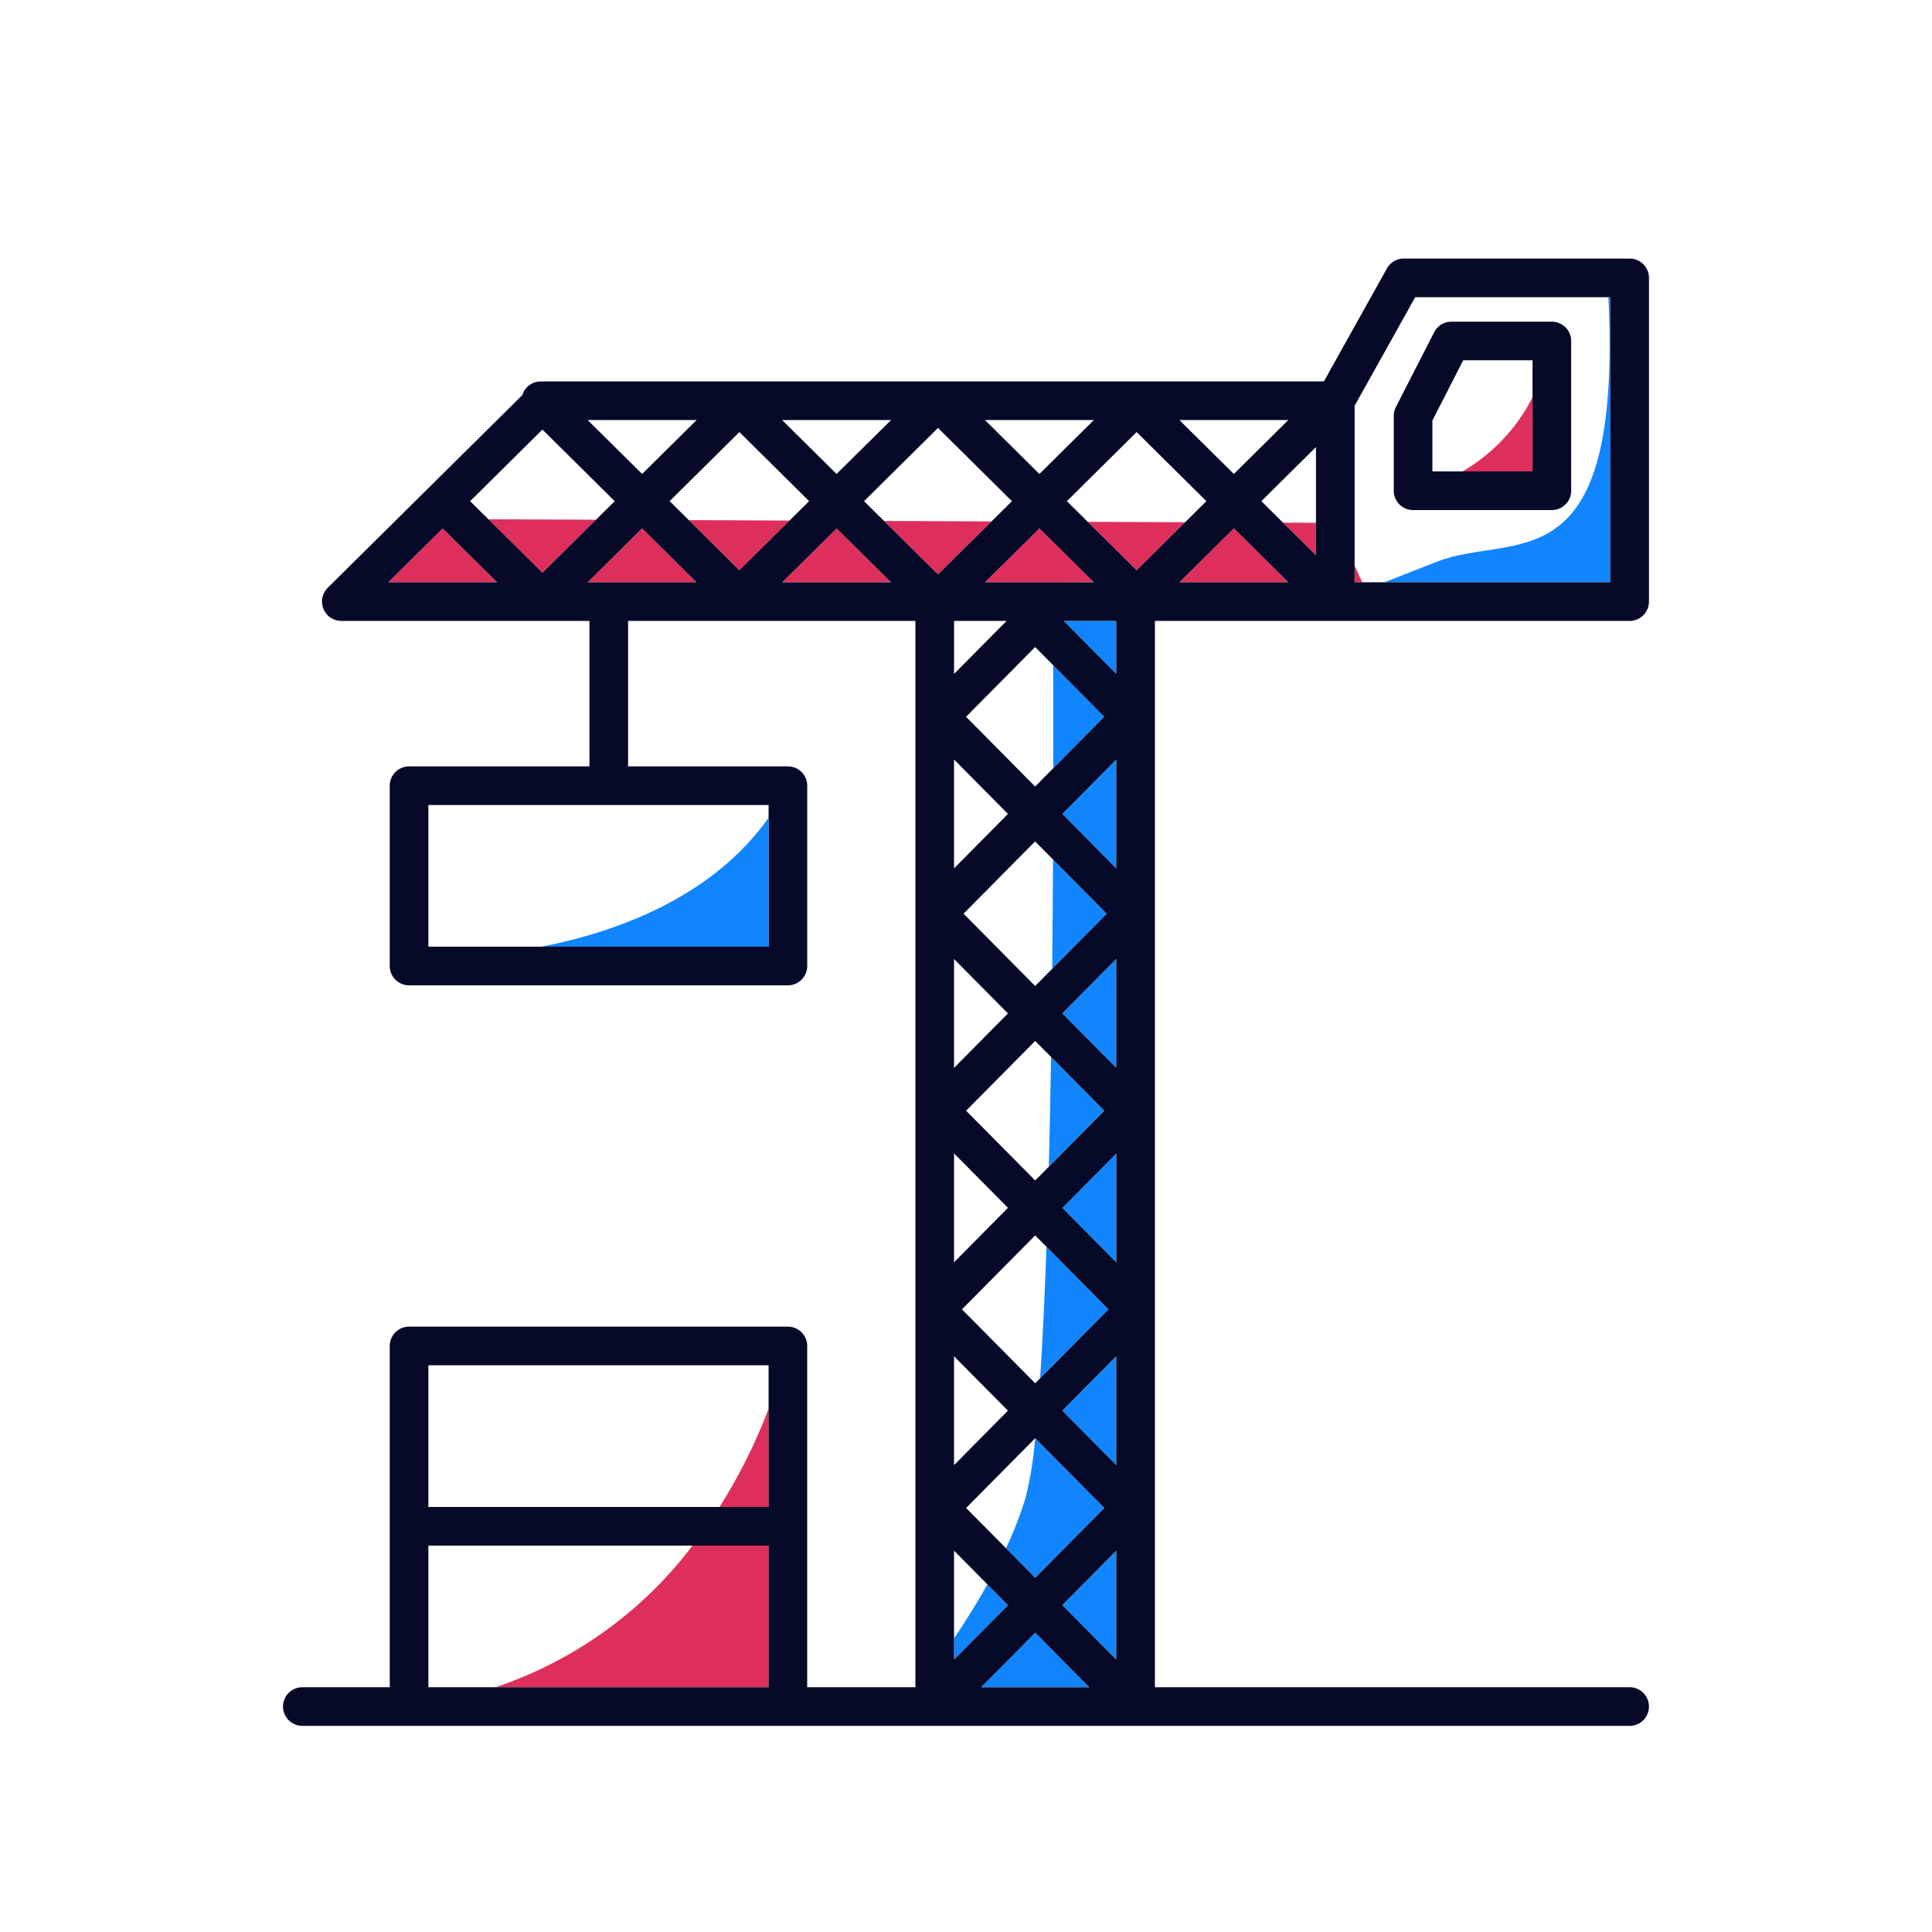 <svg xmlns="http://www.w3.org/2000/svg" width="200" height="200" viewBox="0 0 200 200">
  <title>icons</title>
  <g>
    <path d="M44.347,98h11.7c7.935-1.556,17.687-5.139,23.512-13.345V83.336H44.347Z" fill="none"/>
    <polygon points="63.637 51.881 56.151 44.468 48.666 51.881 50.558 53.754 61.697 53.802 63.637 51.881" fill="none"/>
    <path d="M107.158,122.2l1.417-1.43c.093-3.718.168-7.535.229-11.353l-1.646-1.661-7.152,7.222Z" fill="none"/>
    <path d="M107.158,102.07l1.765-1.782c.04-3.9.068-7.707.086-11.32L107.158,87.1l-7.412,7.484Z" fill="none"/>
    <path d="M107.158,143.193l.517-.522c.265-3.983.48-8.614.654-13.607l-1.171-1.182-7.581,7.656Z" fill="none"/>
    <path d="M107.158,81.416l1.879-1.9c0-4.174,0-7.816-.012-10.663l-1.867-1.885-7.152,7.222Z" fill="none"/>
    <polygon points="110.444 51.881 112.603 54.019 122.685 54.063 124.888 51.881 117.666 44.728 110.444 51.881" fill="none"/>
    <polygon points="83.765 51.881 76.543 44.729 69.32 51.881 71.302 53.843 81.739 53.887 83.765 51.881" fill="none"/>
    <polygon points="89.449 51.881 91.517 53.929 102.643 53.977 104.76 51.881 97.104 44.299 89.449 51.881" fill="none"/>
    <path d="M104.137,160.271a38.645,38.645,0,0,0,2.012-5.152,38.524,38.524,0,0,0,1.014-6.238l0,0-7.152,7.222Z" fill="none"/>
    <path d="M71.692,160H44.347v14.663H51.3A42.59,42.59,0,0,0,71.692,160Z" fill="none"/>
    <path d="M79.564,145.834v-4.5H44.347V156H74.488A57.4,57.4,0,0,0,79.564,145.834Z" fill="none"/>
    <path d="M102.215,164.014l-3.453-3.487V169.6C99.754,168.137,100.991,166.206,102.215,164.014Z" fill="none"/>
    <path d="M140.228,58.542l.786,1.735h2.307l5.405-2.123c8-3.141,19.205,2.806,17.779-27.372l.018-.016H146.5l-6.27,11.239Zm4.054-15.493a2,2,0,0,1,.219-.91l3.963-7.752a2,2,0,0,1,1.781-1.09h10.4a2,2,0,0,1,2,2V50.8a2,2,0,0,1-2,2H146.282a2,2,0,0,1-2-2Z" fill="none"/>
    <polygon points="104.344 146.035 98.762 140.399 98.762 151.671 104.344 146.035" fill="none"/>
    <path d="M158.648,41.112V37.3h-7.179l-3.187,6.234V48.8H151.4A18.512,18.512,0,0,0,158.648,41.112Z" fill="none"/>
    <polygon points="107.602 49.066 113.238 43.485 101.966 43.485 107.602 49.066" fill="none"/>
    <polygon points="127.73 49.066 133.366 43.485 122.094 43.485 127.73 49.066" fill="none"/>
    <polygon points="86.607 49.066 92.243 43.485 80.971 43.485 86.607 49.066" fill="none"/>
    <polygon points="132.819 54.106 136.228 54.12 136.228 46.28 130.572 51.881 132.819 54.106" fill="none"/>
    <polygon points="66.479 49.066 72.115 43.485 60.843 43.485 66.479 49.066" fill="none"/>
    <polygon points="98.762 78.622 98.762 89.894 104.344 84.258 98.762 78.622" fill="none"/>
    <polygon points="104.344 104.912 98.762 99.275 98.762 110.548 104.344 104.912" fill="none"/>
    <polygon points="98.762 119.404 98.762 130.676 104.344 125.04 98.762 119.404" fill="none"/>
    <polygon points="104.197 64.277 98.762 64.277 98.762 69.765 104.197 64.277" fill="none"/>
    <polygon points="115.555 64.277 110.119 64.277 115.555 69.765 115.555 64.277" fill="#1085fd"/>
    <path d="M109.037,79.519l5.274-5.326-5.286-5.337C109.035,71.7,109.041,75.345,109.037,79.519Z" fill="#1085fd"/>
    <polygon points="115.555 78.622 109.973 84.258 115.555 89.894 115.555 78.622" fill="#1085fd"/>
    <polygon points="115.555 110.548 115.555 99.275 109.973 104.912 115.555 110.548" fill="#1085fd"/>
    <path d="M98.762,171.8l5.582-5.636-2.129-2.15c-1.224,2.192-2.461,4.123-3.453,5.586Z" fill="#1085fd"/>
    <polygon points="112.759 174.661 107.158 169.006 101.557 174.661 112.759 174.661" fill="#1085fd"/>
    <polygon points="109.973 166.164 115.555 171.8 115.555 160.527 109.973 166.164" fill="#1085fd"/>
    <path d="M104.137,160.271l3.021,3.051,7.153-7.223-7.148-7.218a38.524,38.524,0,0,1-1.014,6.238A38.645,38.645,0,0,1,104.137,160.271Z" fill="#1085fd"/>
    <polygon points="115.555 151.671 115.555 140.399 109.973 146.035 115.555 151.671" fill="#1085fd"/>
    <path d="M114.571,94.584l-5.562-5.616c-.018,3.613-.046,7.422-.086,11.32Z" fill="#1085fd"/>
    <polygon points="115.555 119.404 109.973 125.04 115.555 130.676 115.555 119.404" fill="#1085fd"/>
    <path d="M114.311,114.976l-5.507-5.561c-.061,3.818-.136,7.635-.229,11.353Z" fill="#1085fd"/>
    <path d="M114.74,135.538l-6.411-6.474c-.174,4.993-.389,9.624-.654,13.607Z" fill="#1085fd"/>
    <path d="M148.726,58.154l-5.405,2.123H166.7V30.766h-.18l-.018.016C167.931,60.96,156.724,55.013,148.726,58.154Z" fill="#1085fd"/>
    <polygon points="127.73 54.695 122.094 60.277 133.366 60.277 127.73 54.695" fill="#de2f5c"/>
    <polygon points="50.558 53.754 56.151 59.293 61.697 53.802 50.558 53.754" fill="#de2f5c"/>
    <polygon points="140.228 60.277 141.014 60.277 140.228 58.542 140.228 60.277" fill="#de2f5c"/>
    <polygon points="72.115 60.277 66.479 54.695 60.843 60.277 72.115 60.277" fill="#de2f5c"/>
    <polygon points="51.46 60.277 45.824 54.696 40.188 60.277 51.46 60.277" fill="#de2f5c"/>
    <polygon points="117.666 59.033 122.685 54.063 112.603 54.019 117.666 59.033" fill="#de2f5c"/>
    <polygon points="136.228 57.482 136.228 54.12 132.819 54.106 136.228 57.482" fill="#de2f5c"/>
    <polygon points="101.966 60.277 105.329 60.277 105.337 60.277 113.238 60.277 107.602 54.695 101.966 60.277" fill="#de2f5c"/>
    <polygon points="81.739 53.887 71.302 53.843 76.543 59.033 81.739 53.887" fill="#de2f5c"/>
    <polygon points="86.607 54.695 80.971 60.277 92.243 60.277 86.607 54.695" fill="#de2f5c"/>
    <polygon points="97.104 59.462 102.643 53.977 91.517 53.929 97.104 59.462" fill="#de2f5c"/>
    <path d="M79.564,156V145.834A57.4,57.4,0,0,1,74.488,156Z" fill="#de2f5c"/>
    <path d="M51.3,174.661h28.26V160H71.692A42.59,42.59,0,0,1,51.3,174.661Z" fill="#de2f5c"/>
    <path d="M31.3,178.661H168.7a2,2,0,1,0,0-4H119.555V64.277H168.7a2,2,0,0,0,2-2V28.766a2,2,0,0,0-2-2h-23.38a2,2,0,0,0-1.746,1.025l-6.524,11.694H56.322c-.022,0-.042.005-.063.006-.037,0-.073.007-.11.01a1.958,1.958,0,0,0-2.068,1.389L33.919,60.856a1.968,1.968,0,0,0-.318.427,1.163,1.163,0,0,0-.059.11,1.972,1.972,0,0,0-.173.48l0,.008a2.021,2.021,0,0,0-.028.515c0,.042.007.083.012.125a1.981,1.981,0,0,0,.126.511v.006c0,.006.008.011.011.018a2.014,2.014,0,0,0,.257.43c.028.036.056.071.086.106s.046.063.075.092a1.939,1.939,0,0,0,.3.247l.01.008a1.93,1.93,0,0,0,.47.224c.039.014.077.024.117.035a1.991,1.991,0,0,0,.524.079H61.02V79.336H42.347a2,2,0,0,0-2,2V100a2,2,0,0,0,2,2H81.564a2,2,0,0,0,2-2V81.336a2,2,0,0,0-2-2H65.02V64.277H94.762V174.661h-11.2V139.334a2,2,0,0,0-2-2H42.347a2,2,0,0,0-2,2v35.327H31.3a2,2,0,1,0,0,4ZM79.564,84.655V98H44.347V83.336H79.564Zm-29.006-30.9-1.892-1.873,7.485-7.413,7.486,7.413L61.7,53.8l-5.546,5.491Zm.9,6.523H40.188L45.824,54.7Zm17.86-8.4,7.223-7.152,7.222,7.152-2.026,2.006-5.2,5.146L71.3,53.843Zm40.653,114.283,5.582-5.637V171.8Zm5.582-14.493-5.582-5.636,5.582-5.636Zm0-41.123-5.582-5.636,5.582-5.637ZM105.337,60.277h-3.371L107.6,54.7l5.636,5.582Zm10.218,4v5.488l-5.436-5.488Zm7.13-10.214-5.019,4.97L112.6,54.019l-2.159-2.138,7.222-7.153,7.222,7.153Zm5.045.632,5.636,5.582H122.094Zm-25.087-.718L97.1,59.462l-5.587-5.533-2.068-2.048L97.1,44.3l7.656,7.582ZM86.607,54.7l5.636,5.582H80.971Zm22.418,14.161,5.286,5.337-5.274,5.326-1.879,1.9-7.152-7.223,7.152-7.222Zm6.53,9.766V89.894l-5.582-5.636Zm-6.546,10.346,5.562,5.616-5.648,5.7-1.765,1.782-7.412-7.486,7.412-7.484Zm-.2,20.447,5.507,5.561-5.736,5.792-1.417,1.43-7.152-7.222,7.152-7.222Zm6.751,9.989v11.272l-5.582-5.636Zm-7.226,9.66,6.411,6.474-7.065,7.133-.517.522-7.581-7.655,7.581-7.656Zm-1.166,19.817,7.148,7.218-7.153,7.223-3.021-3.051-4.131-4.172,7.152-7.222Zm-4.948,15.133,2.129,2.15L98.762,171.8V160.527Zm10.544,10.647h-11.2l5.6-5.655ZM136.228,54.12v3.362l-3.409-3.376-2.247-2.225,5.656-5.6Zm-8.5-5.054-5.636-5.581h11.272Zm-20.128,0-5.636-5.581h11.272Zm-21,0-5.636-5.581H92.243Zm-20.128,0-5.636-5.581H72.115Zm0,5.629,5.636,5.582H60.843ZM104.2,64.277l-5.435,5.488V64.277ZM98.762,78.622l5.582,5.636-5.582,5.636Zm5.582,26.29-5.582,5.636V99.275ZM98.762,119.4l5.582,5.636-5.582,5.636Zm5.582,26.631-5.582,5.636V140.4ZM146.5,30.766H166.7V60.277H140.228V42.005ZM44.347,141.334H79.564V156H44.347Zm0,18.664H79.564v14.663H44.347Z" fill="#060928"/>
    <path d="M151.4,48.8h7.25v-7.69A18.512,18.512,0,0,1,151.4,48.8Z" fill="#de2f5c"/>
    <path d="M146.282,52.8h14.366a2,2,0,0,0,2-2V35.3a2,2,0,0,0-2-2h-10.4a2,2,0,0,0-1.781,1.09L144.5,42.139a2,2,0,0,0-.219.91V50.8A2,2,0,0,0,146.282,52.8Zm2-9.271,3.187-6.234h7.179V48.8H148.282Z" fill="#060928"/>
    <path d="M56.052,98H79.564V84.655C73.739,92.861,63.987,96.444,56.052,98Z" fill="#1085fd"/>
  </g>
</svg>
